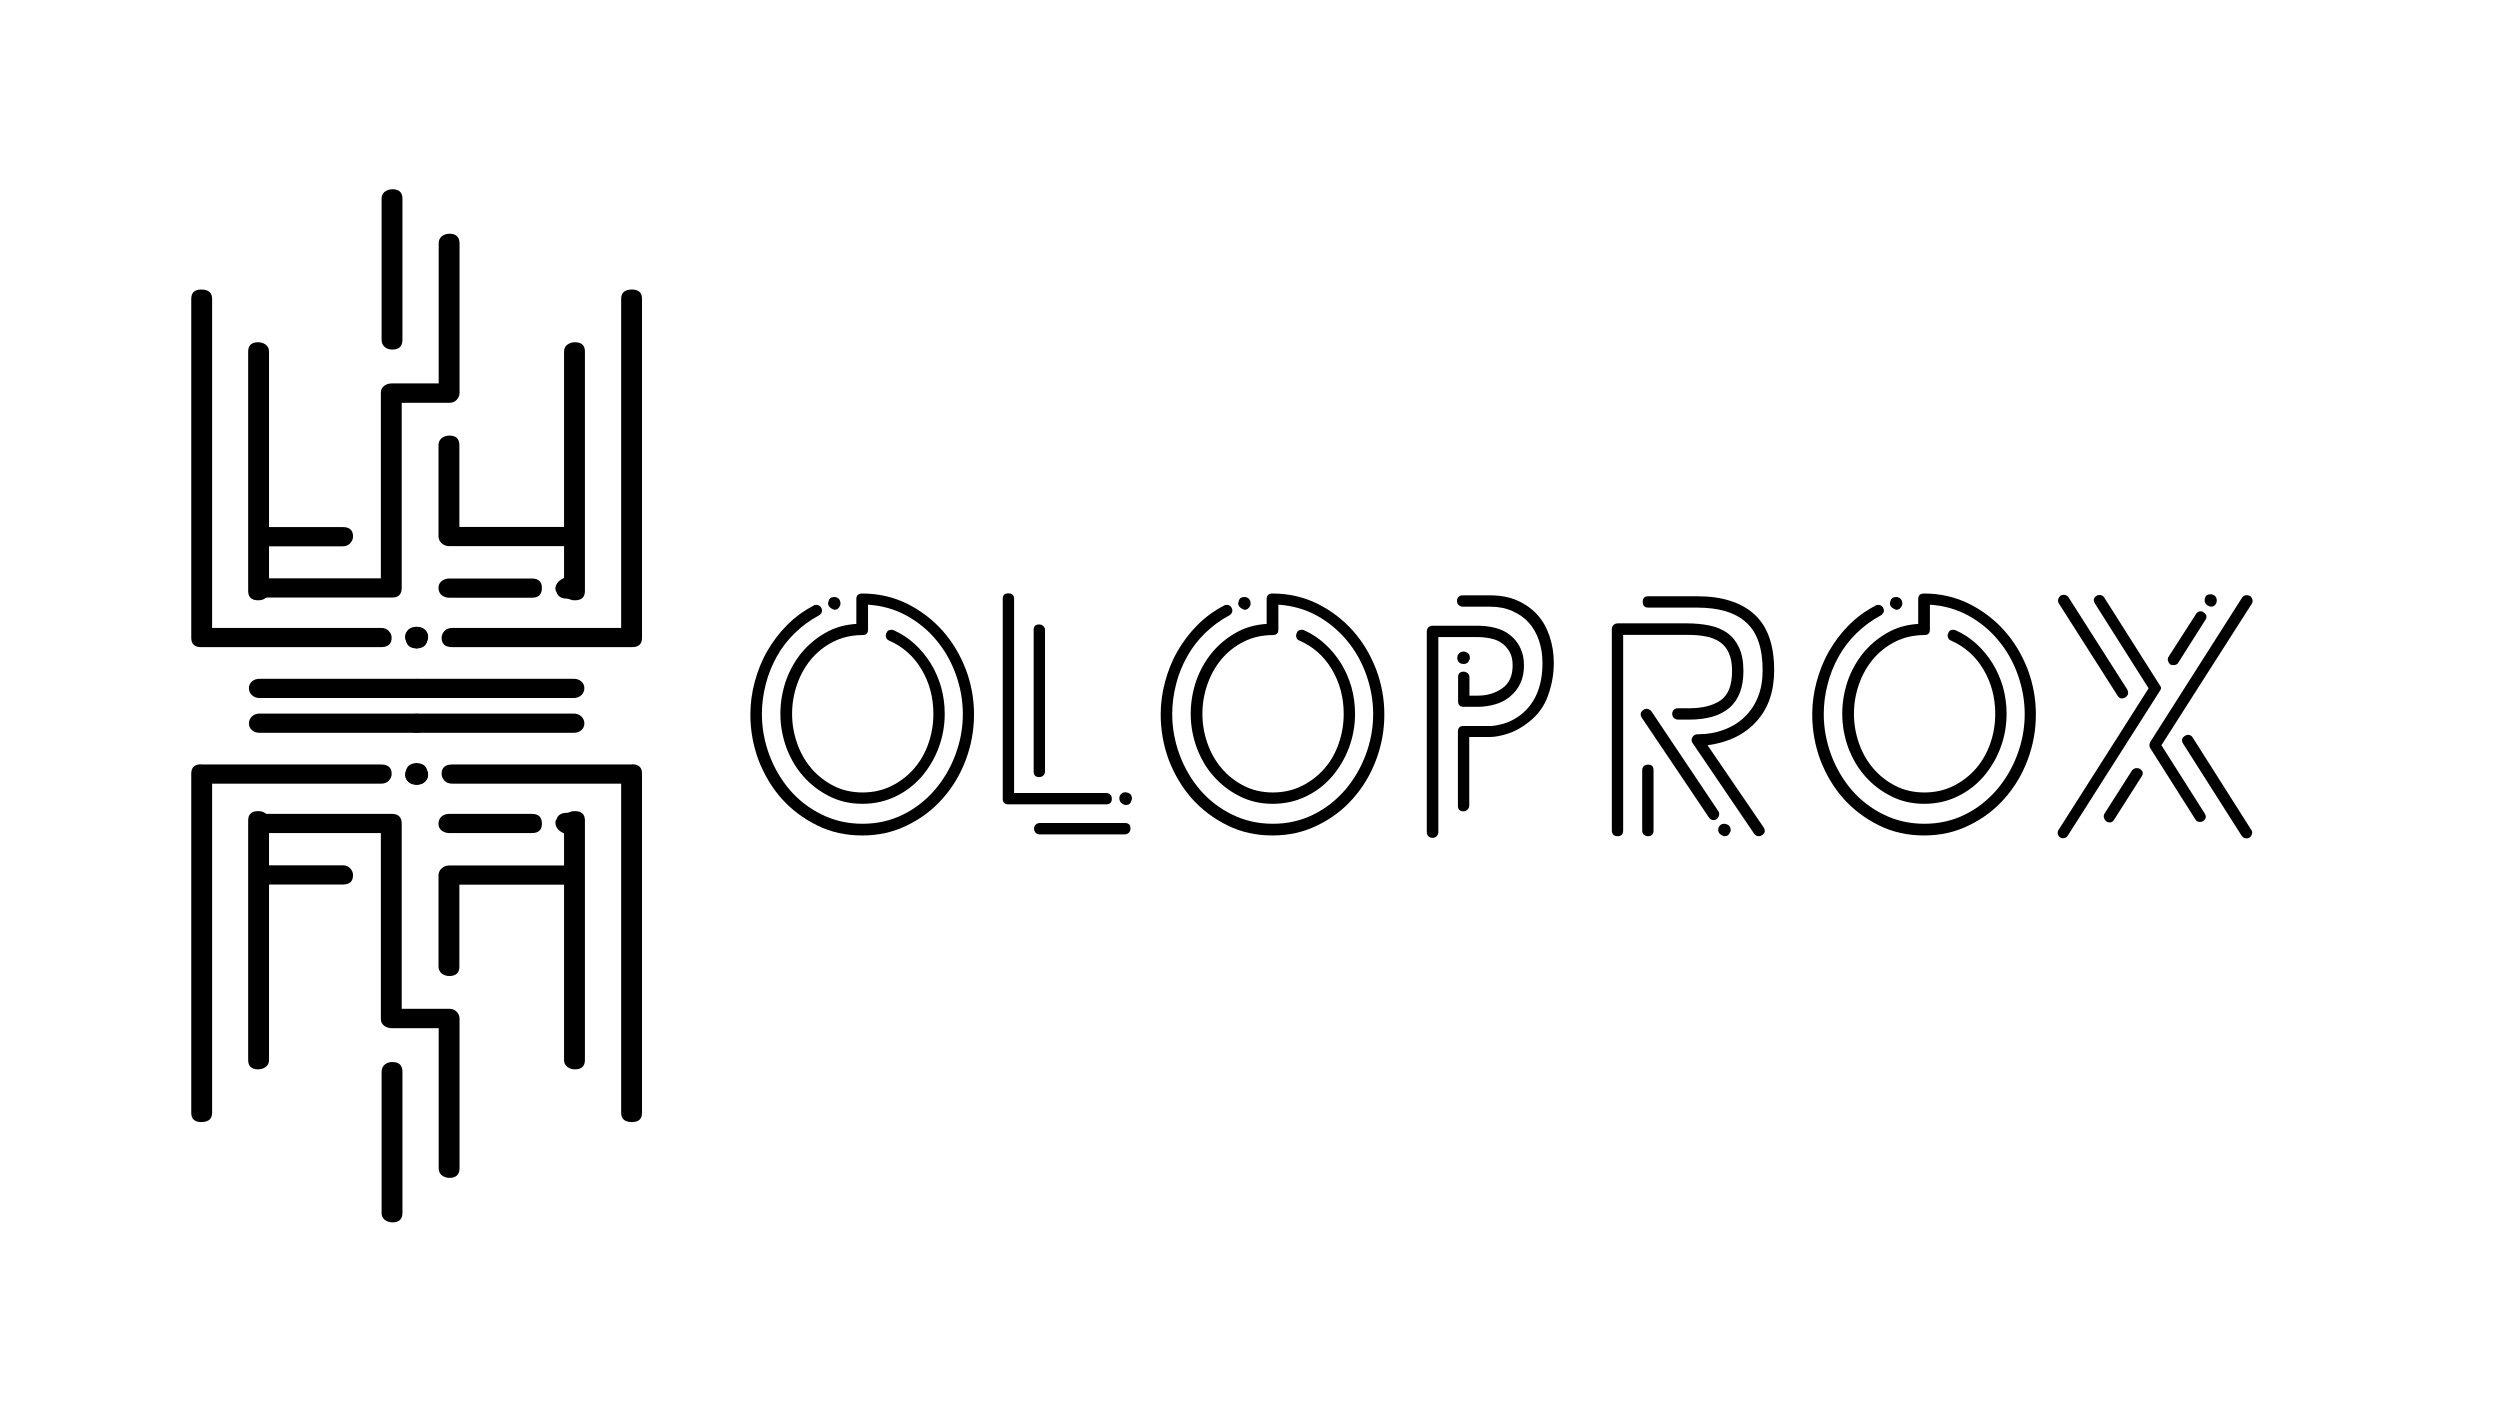 <?xml version="1.0" encoding="utf-8"?>
<!-- Generator: Adobe Illustrator 25.3.1, SVG Export Plug-In . SVG Version: 6.00 Build 0)  -->
<!DOCTYPE svg PUBLIC "-//W3C//DTD SVG 1.1//EN" "http://www.w3.org/Graphics/SVG/1.1/DTD/svg11.dtd">
<svg version="1.1" id="Слой_1" xmlns:x="http://ns.adobe.com/Extensibility/1.0/" xmlns:i="http://ns.adobe.com/AdobeIllustrator/10.0/" xmlns:graph="http://ns.adobe.com/Graphs/1.0/"
	 xmlns="http://www.w3.org/2000/svg" xmlns:xlink="http://www.w3.org/1999/xlink" x="0px" y="0px" viewBox="0 0 1366 768"
	 style="enable-background:new 0 0 1366 768;" xml:space="preserve">
<g id="Слой_2_1_">
</g>
<g id="Слой_4">
</g>
<g>
	<g>
		<path d="M345.3,353.6c3.7,0,5.5-1.7,5.5-5.1V163.3c0-3.4-1.8-5.1-5.5-5.1c-3.9,0-5.9,1.7-5.9,5.1v179.8h-92.2
			c-1.8,0-3.3,0.5-4.3,1.6s-1.6,2.3-1.6,3.8c0,3.4,2,5.1,5.9,5.1H345.3z M319.6,192.1c0-3.4-1.8-5.1-5.5-5.1c-1.6,0-3,0.5-4.2,1.4
			c-1.2,1-1.7,2.2-1.7,3.7v130.8c0,1.5,0.6,2.7,1.7,3.7c1.2,1,2.5,1.4,4.2,1.4c3.7,0,5.5-1.7,5.5-5.1V192.1z M319.3,376
			c0-1.5-0.6-2.7-1.7-3.7c-1.2-1-2.5-1.4-4.2-1.4h-85.3c-3.7,0-5.5,1.7-5.5,5.1c0,1.5,0.5,2.8,1.6,3.8c1,1.1,2.4,1.6,4,1.6h85.3
			c1.6,0,3-0.5,4.2-1.6C318.7,378.8,319.3,377.5,319.3,376z M227.8,354.3c2.5-0.6,4.3-1.7,5.2-3.2s1.2-3,0.7-4.5v-0.3
			c-1.2-2.6-3.1-3.8-5.9-3.8c-0.5,0-0.8,0.1-1,0.2s-0.6,0.2-1,0.2c-1.8,0.4-3.1,1.4-3.8,2.9s-0.7,3,0,4.5v0.3
			C222.6,353,224.5,354.3,227.8,354.3z"/>
		<path d="M110,353.6c-3.7,0-5.5-1.7-5.5-5.1V163.3c0-3.4,1.8-5.1,5.5-5.1c3.9,0,5.9,1.7,5.9,5.1v179.8h92.2c1.8,0,3.3,0.5,4.3,1.6
			s1.6,2.3,1.6,3.8c0,3.4-2,5.1-5.9,5.1H110z M135.6,192.1c0-3.4,1.8-5.1,5.5-5.1c1.6,0,3,0.5,4.2,1.4c1.2,1,1.7,2.2,1.7,3.7v130.8
			c0,1.5-0.6,2.7-1.7,3.7c-1.2,1-2.5,1.4-4.2,1.4c-3.7,0-5.5-1.7-5.5-5.1V192.1z M136,376c0-1.5,0.6-2.7,1.7-3.7
			c1.2-1,2.5-1.4,4.2-1.4h85.3c3.7,0,5.5,1.7,5.5,5.1c0,1.5-0.5,2.8-1.6,3.8c-1,1.1-2.4,1.6-4,1.6h-85.3c-1.6,0-3-0.5-4.2-1.6
			C136.6,378.8,136,377.5,136,376z M227.5,354.3c-2.5-0.6-4.3-1.7-5.2-3.2s-1.2-3-0.7-4.5v-0.3c1.2-2.6,3.1-3.8,5.9-3.8
			c0.5,0,0.8,0.1,1,0.2s0.6,0.2,1,0.2c1.8,0.4,3.1,1.4,3.8,2.9s0.7,3,0,4.5v0.3C232.7,353,230.7,354.3,227.5,354.3z"/>
		<path d="M219.5,321.2V220.1h26c1.6,0,2.9-0.5,4-1.6c1-1.1,1.6-2.3,1.6-3.8v-81.6c0-3.6-1.9-5.4-5.5-5.4c-1.6,0-3,0.5-4.2,1.4
			c-1.2,1-1.7,2.3-1.7,4v76.4H214c-1.6,0-3,0.5-4.2,1.4c-1.2,1-1.7,2.2-1.7,3.7V316H145c-3.9,0-5.9,1.7-5.9,5.1c0,3.6,2,5.4,5.9,5.4
			h69C217.7,326.6,219.5,324.8,219.5,321.2z M187.3,298.5c1.6,0,2.9-0.5,4-1.6c1-1.1,1.6-2.3,1.6-3.8c0-3.4-1.9-5.1-5.5-5.1H145
			c-3.9,0-5.9,1.7-5.9,5.1c0,1.5,0.5,2.8,1.6,3.8c1,1.1,2.5,1.6,4.3,1.6H187.3z M219.9,108.5c0-3.4-1.9-5.1-5.5-5.1
			c-1.6,0-3,0.5-4.2,1.4c-1.2,1-1.7,2.2-1.7,3.7v77.1c0,1.7,0.6,3,1.7,4c1.2,1,2.5,1.4,4.2,1.4c3.7,0,5.5-1.8,5.5-5.4V108.5z
			 M245.5,326.6h45.1c3.7,0,5.5-1.8,5.5-5.4c0-3.4-1.9-5.1-5.5-5.1h-45.1c-1.6,0-3,0.5-4.2,1.4c-1.2,1-1.7,2.2-1.7,3.7
			c0,1.7,0.6,3,1.7,4C242.5,326.1,243.9,326.6,245.5,326.6z M239.6,243.1V293c0,1.5,0.6,2.8,1.7,3.8c1.2,1.1,2.5,1.6,4.2,1.6h64.1
			c1.8,0,3.3-0.5,4.3-1.6s1.6-2.3,1.6-3.8c0-3.4-2-5.1-5.9-5.1H251v-44.8c0-3.4-1.9-5.1-5.5-5.1c-1.6,0-3,0.5-4.2,1.4
			C240.2,240.4,239.6,241.6,239.6,243.1z M311.7,326.9c1.8-0.4,3.1-1.4,3.8-2.9c0.7-1.5,0.8-3,0.3-4.5h-0.3
			c-0.7-2.8-2.7-4.2-5.9-4.2c-2.5,0.8-4.3,2-5.2,3.4c-0.9,1.4-1.2,2.8-0.7,4.3l0.3,0.3c0.7,2.6,2.7,3.8,5.9,3.8
			C310.9,327.3,311.5,327.2,311.7,326.9z"/>
		<path d="M345.3,417.6c3.7,0,5.5,1.7,5.5,5.1V608c0,3.4-1.8,5.1-5.5,5.1c-3.9,0-5.9-1.7-5.9-5.1V428.2h-92.2
			c-1.8,0-3.3-0.5-4.3-1.6s-1.6-2.3-1.6-3.8c0-3.4,2-5.1,5.9-5.1h98.1V417.6z M319.6,579.2c0,3.4-1.8,5.1-5.5,5.1
			c-1.6,0-3-0.5-4.2-1.4c-1.2-1-1.7-2.2-1.7-3.7V448.3c0-1.5,0.6-2.7,1.7-3.7c1.2-1,2.5-1.4,4.2-1.4c3.7,0,5.5,1.7,5.5,5.1V579.2z
			 M319.3,395.3c0,1.5-0.6,2.7-1.7,3.7c-1.2,1-2.5,1.4-4.2,1.4h-85.3c-3.7,0-5.5-1.7-5.5-5.1c0-1.5,0.5-2.8,1.6-3.8
			c1-1.1,2.4-1.6,4-1.6h85.3c1.6,0,3,0.5,4.2,1.6C318.7,392.5,319.3,393.8,319.3,395.3z M227.8,417c2.5,0.6,4.3,1.7,5.2,3.2
			s1.2,3,0.7,4.5v0.3c-1.2,2.6-3.1,3.8-5.9,3.8c-0.5,0-0.8-0.1-1-0.2s-0.6-0.2-1-0.2c-1.8-0.4-3.1-1.4-3.8-2.9s-0.7-3,0-4.5v-0.3
			C222.6,418.3,224.5,417,227.8,417z"/>
		<path d="M110,417.6c-3.7,0-5.5,1.7-5.5,5.1V608c0,3.4,1.8,5.1,5.5,5.1c3.9,0,5.9-1.7,5.9-5.1V428.2h92.2c1.8,0,3.3-0.5,4.3-1.6
			s1.6-2.3,1.6-3.8c0-3.4-2-5.1-5.9-5.1H110V417.6z M135.6,579.2c0,3.4,1.8,5.1,5.5,5.1c1.6,0,3-0.5,4.2-1.4c1.2-1,1.7-2.2,1.7-3.7
			V448.3c0-1.5-0.6-2.7-1.7-3.7c-1.2-1-2.5-1.4-4.2-1.4c-3.7,0-5.5,1.7-5.5,5.1V579.2z M136,395.3c0,1.5,0.6,2.7,1.7,3.7
			c1.2,1,2.5,1.4,4.2,1.4h85.3c3.7,0,5.5-1.7,5.5-5.1c0-1.5-0.5-2.8-1.6-3.8c-1-1.1-2.4-1.6-4-1.6h-85.3c-1.6,0-3,0.5-4.2,1.6
			C136.6,392.5,136,393.8,136,395.3z M227.5,417c-2.5,0.6-4.3,1.7-5.2,3.2s-1.2,3-0.7,4.5v0.3c1.2,2.6,3.1,3.8,5.9,3.8
			c0.5,0,0.8-0.1,1-0.2s0.6-0.2,1-0.2c1.8-0.4,3.1-1.4,3.8-2.9s0.7-3,0-4.5v-0.3C232.7,418.3,230.7,417,227.5,417z"/>
		<path d="M219.5,450.1v101.1h26c1.6,0,2.9,0.5,4,1.6c1,1.1,1.6,2.3,1.6,3.8v81.6c0,3.6-1.9,5.4-5.5,5.4c-1.6,0-3-0.5-4.2-1.4
			c-1.2-1-1.7-2.3-1.7-4v-76.4H214c-1.6,0-3-0.5-4.2-1.4c-1.2-1-1.7-2.2-1.7-3.7V455.2H145c-3.9,0-5.9-1.7-5.9-5.1
			c0-3.6,2-5.4,5.9-5.4h69C217.7,444.7,219.5,446.5,219.5,450.1z M187.3,472.8c1.6,0,2.9,0.5,4,1.6c1,1.1,1.6,2.3,1.6,3.8
			c0,3.4-1.9,5.1-5.5,5.1H145c-3.9,0-5.9-1.7-5.9-5.1c0-1.5,0.5-2.8,1.6-3.8c1-1.1,2.5-1.6,4.3-1.6H187.3z M219.9,662.8
			c0,3.4-1.9,5.1-5.5,5.1c-1.6,0-3-0.5-4.2-1.4c-1.2-1-1.7-2.2-1.7-3.7v-77.1c0-1.7,0.6-3,1.7-4c1.2-1,2.5-1.4,4.2-1.4
			c3.7,0,5.5,1.8,5.5,5.4V662.8z M245.5,444.7h45.1c3.7,0,5.5,1.8,5.5,5.4c0,3.4-1.9,5.1-5.5,5.1h-45.1c-1.6,0-3-0.5-4.2-1.4
			c-1.2-1-1.7-2.2-1.7-3.7c0-1.7,0.6-3,1.7-4C242.5,445.1,243.9,444.7,245.5,444.7z M239.6,528.2v-49.9c0-1.5,0.6-2.8,1.7-3.8
			c1.2-1.1,2.5-1.6,4.2-1.6h64.1c1.8,0,3.3,0.5,4.3,1.6s1.6,2.3,1.6,3.8c0,3.4-2,5.1-5.9,5.1H251v44.8c0,3.4-1.9,5.1-5.5,5.1
			c-1.6,0-3-0.5-4.2-1.4C240.2,530.9,239.6,529.6,239.6,528.2z M311.7,444.3c1.8,0.4,3.1,1.4,3.8,2.9c0.7,1.5,0.8,3,0.3,4.5h-0.3
			c-0.7,2.8-2.7,4.2-5.9,4.2c-2.5-0.8-4.3-2-5.2-3.4c-0.9-1.4-1.2-2.8-0.7-4.3l0.3-0.3c0.7-2.6,2.7-3.8,5.9-3.8
			C310.9,444,311.5,444.1,311.7,444.3z"/>
	</g>
	<g>
		<path d="M410,390.4c0-6,0.8-12,2.4-17.9s3.8-11.5,6.8-16.7s6.6-10,10.9-14.3s9.1-7.8,14.5-10.6c0.3-0.3,0.8-0.4,1.5-0.4
			c1.1,0,2,0.5,2.6,1.5c0.5,0.9,0.6,1.7,0.3,2.5c-0.3,0.8-0.9,1.4-1.6,1.8c-4.9,2.6-9.3,5.9-13.2,9.7c-3.9,3.8-7.2,8.1-9.8,12.8
			c-2.6,4.7-4.7,9.8-6,15.1c-1.4,5.4-2.1,10.8-2.1,16.3c0,7.7,1.4,15.1,4.1,22.4c2.7,7.2,6.5,13.6,11.3,19.2
			c4.8,5.5,10.6,10,17.4,13.3c6.7,3.3,14.1,5,22.2,5s15.4-1.7,22.1-5s12.4-7.8,17.3-13.4c4.8-5.6,8.6-12,11.3-19.2
			s4.1-14.6,4.1-22.3c0-7.4-1.3-14.6-3.8-21.6s-6-13.2-10.6-18.7c-4.5-5.5-10-10-16.3-13.5c-6.4-3.5-13.4-5.5-21.1-6V344
			c0,2-1,3-3,3c-5.8,0-11.1,1.2-15.9,3.6s-8.8,5.6-12.2,9.6c-3.3,4-5.9,8.6-7.7,13.8c-1.8,5.2-2.7,10.5-2.7,16.1
			c0,5.4,0.9,10.7,2.7,15.9c1.8,5.2,4.4,9.8,7.8,13.8s7.5,7.2,12.2,9.6s10,3.6,15.8,3.6s11.1-1.2,15.9-3.6s8.9-5.6,12.3-9.5
			c3.4-4,6-8.5,7.8-13.7s2.7-10.5,2.7-16.1c0-9.1-2.2-17.2-6.5-24.4c-4.3-7.2-10.2-12.4-17.7-15.7c-0.8-0.3-1.3-0.8-1.6-1.6
			c-0.3-0.8-0.3-1.6,0.1-2.4c0.4-1.3,1.3-1.9,2.8-1.9c0.5,0,0.9,0.1,1.1,0.2c4.3,1.9,8.1,4.4,11.5,7.5s6.3,6.6,8.8,10.6
			s4.3,8.3,5.7,12.9c1.3,4.7,2,9.6,2,14.7c0,6.4-1.1,12.6-3.3,18.5s-5.3,11.1-9.2,15.7c-3.9,4.5-8.6,8.2-14.2,10.9
			c-5.5,2.7-11.6,4.1-18.3,4.1c-6.7,0-12.7-1.4-18.2-4.2c-5.5-2.8-10.2-6.4-14.2-11c-4-4.5-7-9.8-9.2-15.7c-2.1-5.9-3.2-12-3.2-18.3
			c0-6,1-11.9,2.9-17.7c2-5.7,4.8-10.8,8.4-15.3c3.7-4.5,8-8.2,13.1-11.1c5.1-3,10.8-4.6,17.1-5v-13.6c0-2,1.1-3,3.2-3
			c8.9,0,17.1,1.9,24.6,5.6c7.4,3.7,13.8,8.6,19.3,14.7c5.4,6.1,9.6,13.1,12.7,21.1c3,7.9,4.5,16.2,4.5,24.7
			c0,8.6-1.5,16.8-4.5,24.8s-7.2,15-12.7,21.2c-5.4,6.1-11.9,11-19.4,14.6c-7.5,3.7-15.6,5.5-24.5,5.5s-17.2-1.8-24.6-5.5
			c-7.5-3.7-13.9-8.5-19.4-14.6c-5.4-6.1-9.6-13.2-12.7-21.2C411.5,407.3,410,399,410,390.4z M452.7,328.5c0.4-1.5,1.4-2.3,3.2-2.3
			c0.5,0,0.9,0.1,1.1,0.2c0.9,0.3,1.5,0.8,1.9,1.7c0.4,0.9,0.4,1.8,0.2,2.6c-0.6,1.6-1.7,2.5-3.2,2.5c-1.5-0.5-2.5-1.2-3-2
			s-0.6-1.7-0.2-2.5V328.5z"/>
		<path d="M550.9,439.5c-2,0-3-1-3-3V327.2c0-2,1-3,3-3c2.1,0,3.2,1,3.2,3v106.1h50.2c1,0,1.8,0.3,2.4,0.9c0.6,0.6,0.8,1.4,0.8,2.3
			c0,2-1.1,3-3.2,3H550.9z M564.8,344.2c0-2,1-3,3-3c0.9,0,1.6,0.3,2.3,0.9c0.6,0.6,0.9,1.3,0.9,2.2v77.2c0,0.9-0.3,1.6-0.9,2.2
			c-0.6,0.6-1.4,0.9-2.3,0.9c-2,0-3-1-3-3V344.2z M565,452.8c0-0.9,0.3-1.6,0.9-2.2c0.6-0.6,1.4-0.9,2.3-0.9h46.5c2,0,3,1,3,3
			c0,0.9-0.3,1.6-0.9,2.3c-0.6,0.6-1.3,0.9-2.2,0.9h-46.5c-0.9,0-1.6-0.3-2.3-0.9C565.4,454.4,565,453.6,565,452.8z M614.9,439.9
			c-1.4-0.4-2.3-1-2.8-1.9s-0.6-1.8-0.4-2.6v-0.2c0.6-1.5,1.7-2.3,3.2-2.3c0.3,0,0.4,0,0.6,0.1c0.1,0.1,0.3,0.1,0.6,0.1
			c1,0.3,1.7,0.8,2.1,1.7c0.4,0.9,0.4,1.8,0,2.6v0.2C617.7,439.2,616.7,439.9,614.9,439.9z"/>
		<path d="M634.2,390.4c0-6,0.8-12,2.4-17.9c1.6-5.9,3.8-11.5,6.8-16.7s6.6-10,10.9-14.3c4.3-4.3,9.1-7.8,14.5-10.6
			c0.3-0.3,0.8-0.4,1.5-0.4c1.1,0,2,0.5,2.6,1.5c0.5,0.9,0.6,1.7,0.3,2.5s-0.9,1.4-1.6,1.8c-4.9,2.6-9.3,5.9-13.2,9.7
			c-3.9,3.8-7.2,8.1-9.8,12.8c-2.6,4.7-4.7,9.8-6,15.1c-1.4,5.4-2.1,10.8-2.1,16.3c0,7.7,1.4,15.1,4.1,22.4
			c2.7,7.2,6.5,13.6,11.3,19.2c4.8,5.5,10.6,10,17.4,13.3c6.7,3.3,14.1,5,22.2,5c8.1,0,15.4-1.7,22.1-5c6.7-3.3,12.4-7.8,17.3-13.4
			c4.8-5.6,8.6-12,11.3-19.2s4.1-14.6,4.1-22.3c0-7.4-1.3-14.6-3.8-21.6s-6-13.2-10.6-18.7s-10-10-16.3-13.5
			c-6.4-3.5-13.4-5.5-21.1-6V344c0,2-1,3-3,3c-5.8,0-11.1,1.2-15.9,3.6c-4.8,2.4-8.8,5.6-12.2,9.6c-3.3,4-5.9,8.6-7.7,13.8
			c-1.8,5.2-2.7,10.5-2.7,16.1c0,5.4,0.9,10.7,2.7,15.9c1.8,5.2,4.4,9.8,7.8,13.8c3.4,4,7.5,7.2,12.2,9.6s10,3.6,15.8,3.6
			s11.1-1.2,15.9-3.6c4.8-2.4,8.9-5.6,12.3-9.5s6-8.5,7.8-13.7s2.7-10.5,2.7-16.1c0-9.1-2.2-17.2-6.5-24.4
			c-4.3-7.2-10.2-12.4-17.7-15.7c-0.8-0.3-1.3-0.8-1.6-1.6c-0.3-0.8-0.3-1.6,0.1-2.4c0.4-1.3,1.3-1.9,2.8-1.9c0.5,0,0.9,0.1,1.1,0.2
			c4.3,1.9,8.1,4.4,11.5,7.5s6.3,6.6,8.8,10.6s4.3,8.3,5.7,12.9c1.3,4.7,2,9.6,2,14.7c0,6.4-1.1,12.6-3.3,18.5s-5.3,11.1-9.2,15.7
			c-3.9,4.5-8.6,8.2-14.2,10.9c-5.5,2.7-11.6,4.1-18.3,4.1s-12.7-1.4-18.2-4.2c-5.5-2.8-10.2-6.4-14.2-11c-4-4.5-7-9.8-9.2-15.7
			c-2.1-5.9-3.2-12-3.2-18.3c0-6,1-11.9,2.9-17.7c2-5.7,4.8-10.8,8.4-15.3c3.7-4.5,8-8.2,13.1-11.1c5.1-3,10.8-4.6,17.1-5v-13.6
			c0-2,1.1-3,3.2-3c8.9,0,17.1,1.9,24.6,5.6c7.4,3.7,13.8,8.6,19.3,14.7c5.4,6.1,9.6,13.1,12.7,21.1c3,7.9,4.5,16.2,4.5,24.7
			c0,8.6-1.5,16.8-4.5,24.8s-7.2,15-12.7,21.2c-5.4,6.1-11.9,11-19.4,14.6c-7.5,3.7-15.6,5.5-24.5,5.5s-17.2-1.8-24.6-5.5
			c-7.5-3.7-13.9-8.5-19.4-14.6c-5.4-6.1-9.6-13.2-12.7-21.2C635.7,407.3,634.2,399,634.2,390.4z M676.8,328.5
			c0.4-1.5,1.4-2.3,3.2-2.3c0.5,0,0.9,0.1,1.1,0.2c0.9,0.3,1.5,0.8,1.9,1.7c0.4,0.9,0.4,1.8,0.2,2.6c-0.6,1.6-1.7,2.5-3.2,2.5
			c-1.5-0.5-2.5-1.2-3-2s-0.6-1.7-0.2-2.5V328.5z"/>
		<path d="M779.6,345.1c0-0.9,0.3-1.6,0.8-2.3c0.6-0.6,1.4-0.9,2.4-0.9h24.6c3.4,0,6.6,0.4,9.7,1.2c3.1,0.8,5.8,2.1,8,3.9
			c2.3,1.8,4.1,4,5.5,6.8s2.1,6,2.1,9.8s-0.7,7.1-2,9.8c-1.3,2.8-3.1,5.1-5.5,7.1c-2.3,2-5,3.4-8.1,4.3s-6.3,1.4-9.7,1.4h-7.7
			c-2,0-3-1-3-3V370c0-2,1-3,3-3c0.9,0,1.6,0.3,2.3,0.9c0.6,0.6,0.9,1.3,0.9,2.2v10h4.5c5.2,0,9.6-1.3,13.4-4
			c3.8-2.6,5.7-6.8,5.7-12.5c0-2.9-0.5-5.3-1.6-7.3s-2.5-3.6-4.2-4.8c-1.7-1.3-3.7-2.1-6-2.6s-4.8-0.8-7.3-0.8h-21.5v106.5
			c0,0.9-0.3,1.6-0.9,2.3c-0.6,0.6-1.3,0.9-2.2,0.9c-1,0-1.8-0.3-2.4-0.9c-0.6-0.6-0.8-1.4-0.8-2.3V345.1z M799.6,443.3
			c-2,0-3-1-3-3v-40.6c0-2,1-3,3-3h14.7c1.6,0,4.1-0.4,7.3-1.3s6.5-2.6,9.7-5.1c7.7-6.3,11.5-15.6,11.5-28c0-4.4-0.6-8.5-1.9-12.3
			c-1.3-3.8-3.1-7-5.5-9.7s-5.4-4.8-9-6.4s-7.6-2.4-12.2-2.4h-14.9c-0.9,0-1.6-0.3-2.3-0.9c-0.6-0.6-0.9-1.4-0.9-2.3
			s0.3-1.6,0.9-2.2c0.6-0.6,1.4-0.8,2.3-0.8h14.9c5.5,0,10.5,0.9,14.8,2.8s8,4.5,11,7.8s5.2,7.3,6.7,11.8s2.3,9.4,2.3,14.5
			c0,6.2-1.1,12.2-3.2,18c-2.1,5.9-5.7,10.7-10.8,14.6c-3.7,2.9-7.4,4.9-11.2,6.1s-7,1.8-9.5,1.8h-11.5v37.4c0,0.9-0.3,1.6-0.9,2.2
			C801.2,443,800.5,443.3,799.6,443.3z M798.7,362.7c-1-0.3-1.7-0.8-2.1-1.6c-0.4-0.8-0.4-1.7-0.2-2.6v-0.2c0.6-1.5,1.8-2.3,3.4-2.3
			c0.4,0,0.7,0.1,0.9,0.2c1,0.3,1.7,0.8,2.1,1.6c0.4,0.8,0.4,1.7,0.2,2.7h-0.2c-0.4,1.5-1.4,2.3-3.2,2.3L798.7,362.7z"/>
		<path d="M886.9,346.8v106.9c0,2.1-1,3.2-3,3.2c-2.1,0-3.2-1.1-3.2-3.2V343.8c0-0.9,0.3-1.6,0.9-2.3c0.6-0.6,1.4-0.9,2.4-0.9h37.6
			c4.5,0,8.7,0.4,12.6,1.2c3.8,0.8,7.1,2.2,9.8,4.2s4.8,4.7,6.3,8s2.3,7.5,2.3,12.6c0,17.8-9.9,26.6-29.8,26.6h-5.9
			c-0.9,0-1.6-0.3-2.3-0.9c-0.6-0.6-0.9-1.4-0.9-2.3s0.3-1.6,0.9-2.2c0.6-0.6,1.4-0.8,2.3-0.8h5.9c7.3,0,13.1-1.4,17.3-4.3
			s6.3-8.2,6.3-16.1c0-4-0.6-7.3-1.8-9.9s-2.9-4.6-5-6s-4.8-2.5-7.8-3c-3.1-0.6-6.5-0.8-10.1-0.8h-34.8V346.8z M938.8,443.1
			c0.5,0.6,0.7,1.4,0.5,2.3s-0.6,1.6-1.2,2.1c-0.5,0.4-1.1,0.6-1.9,0.6c-1,0-1.8-0.5-2.5-1.5l-36.6-54.4c-1.1-1.8-0.8-3.2,0.9-4.3
			c0.4-0.4,0.9-0.6,1.7-0.6c0.9,0,1.8,0.4,2.6,1.3L938.8,443.1z M900.5,417.8c2,0,3,1,3,3v32.9c0,2.1-1,3.2-3,3.2
			c-0.9,0-1.6-0.3-2.3-0.8c-0.6-0.6-0.9-1.4-0.9-2.4v-32.9c0-0.9,0.3-1.6,0.9-2.2C898.8,418.1,899.6,417.8,900.5,417.8z M933,407.2
			l30.6,44.8c1.1,1.8,0.9,3.2-0.8,4.3c-0.5,0.4-1.1,0.6-1.7,0.6c-1.1,0-2-0.4-2.6-1.3l-33.6-49.5c-0.8-0.9-0.8-2-0.2-3.2
			c0.6-1.1,1.6-1.7,2.8-1.7c5.3,0,10.1-0.8,14.5-2.5c4.4-1.6,8.2-4,11.3-7s5.6-6.7,7.3-11s2.5-9.1,2.5-14.5c0-12.1-3-20.8-9.1-26.2
			c-6-5.4-14.9-8-26.6-8h-26.8c-2,0-3-1.1-3-3.2c0-2,1-3,3-3h26.8c13.3,0,23.7,3.2,31,9.7s11,16.7,11,30.7c0,11.6-3.2,20.9-9.7,28
			C953.2,401.4,944.3,405.7,933,407.2z M943.2,450.3c1,0.3,1.7,0.8,2.1,1.6c0.4,0.8,0.4,1.7,0.2,2.7h-0.2c-0.4,1.5-1.4,2.3-3.2,2.3
			c-1.4-0.4-2.3-1-2.8-1.8s-0.6-1.7-0.4-2.5v-0.2c0.6-1.5,1.7-2.3,3.2-2.3C942.5,450.1,942.9,450.2,943.2,450.3z"/>
		<path d="M990.2,390.4c0-6,0.8-12,2.4-17.9c1.6-5.9,3.8-11.5,6.8-16.7s6.6-10,10.9-14.3c4.3-4.3,9.1-7.8,14.5-10.6
			c0.3-0.3,0.8-0.4,1.5-0.4c1.1,0,2,0.5,2.6,1.5c0.5,0.9,0.6,1.7,0.3,2.5c-0.3,0.8-0.9,1.4-1.6,1.8c-4.9,2.6-9.3,5.9-13.2,9.7
			c-3.9,3.8-7.2,8.1-9.8,12.8c-2.6,4.7-4.7,9.8-6,15.1c-1.4,5.4-2.1,10.8-2.1,16.3c0,7.7,1.4,15.1,4.1,22.4
			c2.7,7.2,6.5,13.6,11.3,19.2c4.8,5.5,10.6,10,17.4,13.3c6.7,3.3,14.1,5,22.2,5s15.4-1.7,22.1-5s12.4-7.8,17.3-13.4
			c4.8-5.6,8.6-12,11.3-19.2c2.7-7.2,4.1-14.6,4.1-22.3c0-7.4-1.3-14.6-3.8-21.6s-6-13.2-10.6-18.7c-4.5-5.5-10-10-16.3-13.5
			c-6.4-3.5-13.4-5.5-21.1-6V344c0,2-1,3-3,3c-5.8,0-11.1,1.2-15.9,3.6s-8.8,5.6-12.2,9.6c-3.3,4-5.9,8.6-7.7,13.8
			c-1.8,5.2-2.7,10.5-2.7,16.1c0,5.4,0.9,10.7,2.7,15.9c1.8,5.2,4.4,9.8,7.8,13.8s7.5,7.2,12.2,9.6s10,3.6,15.8,3.6
			s11.1-1.2,15.9-3.6s8.9-5.6,12.3-9.5c3.4-4,6-8.5,7.8-13.7s2.7-10.5,2.7-16.1c0-9.1-2.2-17.2-6.5-24.4
			c-4.3-7.2-10.2-12.4-17.7-15.7c-0.8-0.3-1.3-0.8-1.6-1.6c-0.3-0.8-0.3-1.6,0.1-2.4c0.4-1.3,1.3-1.9,2.8-1.9c0.5,0,0.9,0.1,1.1,0.2
			c4.3,1.9,8.1,4.4,11.5,7.5s6.3,6.6,8.8,10.6s4.3,8.3,5.7,12.9c1.3,4.7,2,9.6,2,14.7c0,6.4-1.1,12.6-3.3,18.5
			c-2.2,5.9-5.3,11.1-9.2,15.7c-3.9,4.5-8.6,8.2-14.2,10.9c-5.5,2.7-11.6,4.1-18.3,4.1c-6.7,0-12.7-1.4-18.2-4.2
			c-5.5-2.8-10.2-6.4-14.2-11c-4-4.5-7-9.8-9.2-15.7c-2.1-5.9-3.2-12-3.2-18.3c0-6,1-11.9,2.9-17.7c2-5.7,4.8-10.8,8.4-15.3
			c3.7-4.5,8-8.2,13.1-11.1c5.1-3,10.8-4.6,17.1-5v-13.6c0-2,1.1-3,3.2-3c8.9,0,17.1,1.9,24.6,5.6c7.4,3.7,13.8,8.6,19.3,14.7
			c5.4,6.1,9.6,13.1,12.7,21.1c3,7.9,4.5,16.2,4.5,24.7c0,8.6-1.5,16.8-4.5,24.8s-7.2,15-12.7,21.2c-5.4,6.1-11.9,11-19.4,14.6
			c-7.5,3.7-15.6,5.5-24.5,5.5s-17.2-1.8-24.6-5.5c-7.5-3.7-13.9-8.5-19.4-14.6c-5.4-6.1-9.6-13.2-12.7-21.2
			C991.7,407.3,990.2,399,990.2,390.4z M1032.9,328.5c0.4-1.5,1.4-2.3,3.2-2.3c0.5,0,0.9,0.1,1.1,0.2c0.9,0.3,1.5,0.8,1.9,1.7
			c0.4,0.9,0.4,1.8,0.2,2.6c-0.6,1.6-1.7,2.5-3.2,2.5c-1.5-0.5-2.5-1.2-3-2s-0.6-1.7-0.2-2.5V328.5z"/>
		<path d="M1125.8,457.7c-0.8-0.5-1.2-1.2-1.4-2.1c-0.2-0.9,0-1.6,0.5-2.3l49.1-77.2l-29.3-46.3c-1.1-1.8-0.8-3.2,0.9-4.3
			c0.5-0.3,1-0.4,1.5-0.4c1.1,0,2,0.4,2.6,1.3l30.4,48c0.9,1,0.9,2.1,0,3.2l-50.2,78.9c-0.6,1-1.5,1.5-2.6,1.5
			C1126.8,458.1,1126.3,457.9,1125.8,457.7z M1157.1,380.2l-32.1-50.4c-0.5-0.8-0.6-1.5-0.4-2.4c0.3-0.8,0.7-1.5,1.3-2
			c0.8-0.3,1.3-0.4,1.7-0.4c1.1,0,2,0.4,2.6,1.3l32.1,50.4c0.9,1.8,0.6,3.2-0.9,4.3c-0.5,0.4-1.1,0.6-1.7,0.6
			C1158.7,381.8,1157.8,381.2,1157.1,380.2z M1152.6,449.4c-0.5,0-1.1-0.2-1.7-0.6c-0.6-0.5-1.1-1.2-1.3-2c-0.3-0.8-0.1-1.6,0.4-2.4
			l14.9-23.4c0.8-0.9,1.6-1.3,2.6-1.3c0.8,0,1.3,0.1,1.7,0.4c1.8,1.1,2.1,2.6,0.9,4.3l-14.9,23.4
			C1154.6,448.9,1153.7,449.4,1152.6,449.4z M1174.9,408.8c-0.6-1-0.6-2.1,0-3.4l50.2-78.9c0.6-0.9,1.5-1.3,2.6-1.3
			c0.4,0,0.9,0.1,1.7,0.4c0.6,0.5,1.1,1.2,1.3,2c0.3,0.8,0.1,1.6-0.4,2.4l-49.3,77.2l23.6,37.2c1.1,1.8,0.8,3.2-0.9,4.3
			c-0.5,0.3-1,0.4-1.5,0.4c-1.3,0-2.1-0.4-2.6-1.3L1174.9,408.8z M1185.9,363.1c-0.6-0.5-1.1-1.2-1.3-2c-0.3-0.8-0.1-1.6,0.4-2.4
			l14.9-23.2c0.6-1,1.5-1.5,2.6-1.5c0.6,0,1.1,0.2,1.5,0.6c1.8,1.1,2.1,2.6,0.9,4.3l-14.7,23.2c-0.5,0.9-1.4,1.3-2.6,1.3
			C1186.8,363.4,1186.2,363.3,1185.9,363.1z M1230,453.3c0.5,0.6,0.7,1.4,0.5,2.3s-0.7,1.6-1.4,2.1c-0.5,0.3-1.1,0.4-1.7,0.4
			c-1,0-1.9-0.5-2.6-1.5l-31.9-50.2c-1.1-1.8-0.8-3.2,0.9-4.3c0.6-0.4,1.2-0.6,1.7-0.6c1.1,0,2,0.5,2.6,1.5L1230,453.3z M1204.7,327
			c0.4-1.5,1.4-2.3,3.2-2.3c0.5,0,0.9,0.1,1.1,0.2c0.9,0.3,1.5,0.8,1.9,1.6c0.4,0.8,0.4,1.7,0.2,2.7c-0.5,1.5-1.6,2.3-3.2,2.3
			c-1.4-0.4-2.3-1-2.8-1.8s-0.6-1.7-0.4-2.5L1204.7,327L1204.7,327z"/>
	</g>
</g>
</svg>
